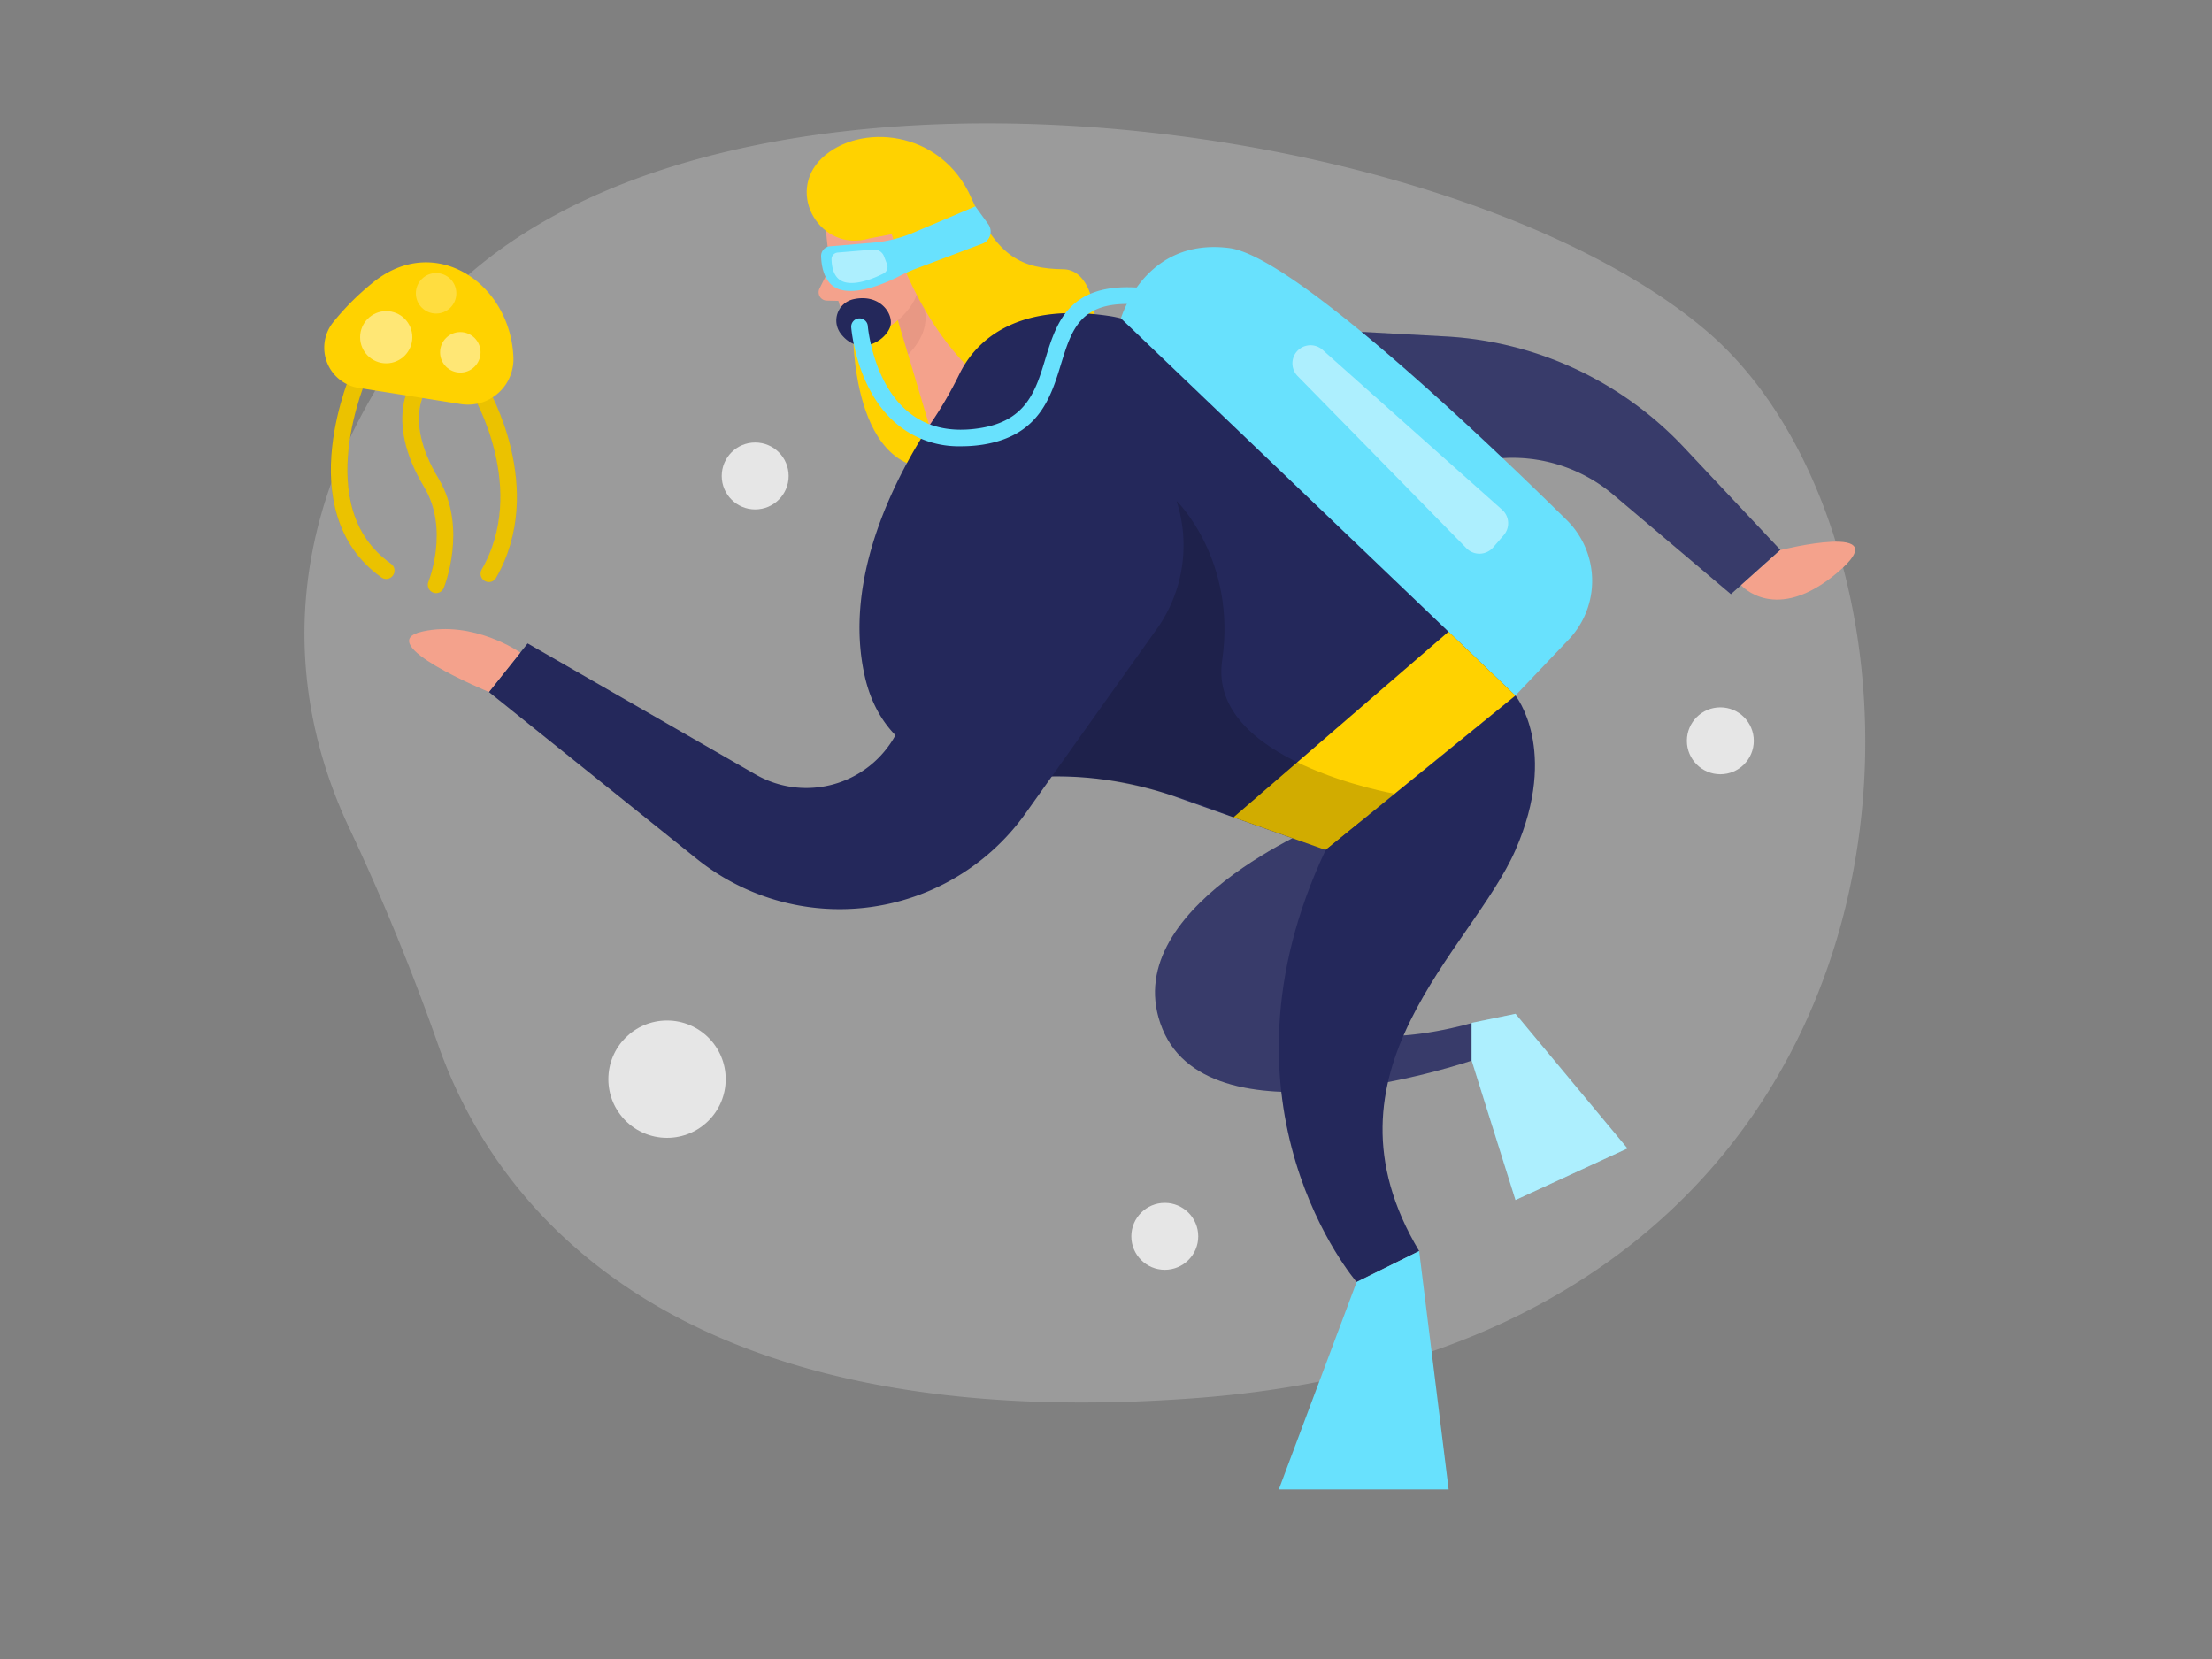 <svg id="Layer_1" data-name="Layer 1" xmlns="http://www.w3.org/2000/svg" viewBox="0 0 400 300"><rect x="0" y="0" width="400" height="300" fill="#808080" stroke="none"/><title>#57 diving</title><path d="M63.28,150a411,411,0,0,1,16,39.08c9.66,27.33,40.23,70.95,136.85,63.75,139.13-10.37,140.52-151.19,93-192.52s-189.75-59.23-234.33,0C46.86,97.57,54.06,130.62,63.28,150Z" fill="#e6e6e6" opacity="0.27"/><path d="M200,57.5l61.37,3.34a63.87,63.87,0,0,1,43.08,20l17.49,18.6-8.94,8-21.28-18a28.27,28.27,0,0,0-25.24-5.77l-47.13,12.1Z" fill="#24285b"/><path d="M200,57.5l61.37,3.34a63.87,63.87,0,0,1,43.08,20l17.49,18.6-8.94,8-21.28-18a28.27,28.27,0,0,0-25.24-5.77l-47.13,12.1Z" fill="#fff" opacity="0.09"/><path d="M239.52,148.83s-38.23,15.46-29.31,37.23,55.92,5.73,55.92,5.73V185s-42.71,12.86-26.61-21.14S239.52,148.83,239.52,148.83Z" fill="#24285b"/><path d="M239.52,148.83s-38.23,15.46-29.31,37.23,55.92,5.73,55.92,5.73V185s-42.71,12.86-26.61-21.14S239.52,148.83,239.52,148.83Z" fill="#fff" opacity="0.09"/><path d="M154.26,59.5s-.56,27.79,16.69,25-4.74-39.81-4.74-39.81Z" fill="#ffd200"/><path d="M149.42,42.27s.74,9.42,3.33,15.34A4.74,4.74,0,0,0,159,60c3-1.35,6.57-4,6.78-9.13l1.43-8.6s.71-5.42-5.17-8.33S148.68,36.56,149.42,42.27Z" fill="#f4a28c"/><polygon points="166.21 44.68 183.47 70.38 168.62 78.88 162.19 57.32 166.21 44.68" fill="#f4a28c"/><path d="M150.19,48.18l-2,4a1.51,1.51,0,0,0,1.33,2.18l3.67.08Z" fill="#f4a28c"/><path d="M162.37,57.93s2.84-2.33,3.52-5.08c0,0,4.28,5.26-1.68,11.26Z" fill="#ce8172" opacity="0.31"/><path d="M157.12,43.14l4.14-.79s4.69,16.95,17,26.95c7.8,6.33,19.55,3.17,23.6-6L197,62.5c2.08-4.71.48-13.74-4.67-13.81-7.52-.11-12-2.13-16.65-12.83-5.53-12.61-20.4-13.63-27.06-7.26S148.45,45.67,157.12,43.14Z" fill="#ffd200"/><path d="M173.49,67.65a72.35,72.35,0,0,1-5,8.65c-6,9-16.43,28-12,46.47,4,16.29,20.13,18.33,31.16,17.72a64.53,64.53,0,0,1,25.2,3.69l26.85,9.52,34.33-27.91s-48-64.72-73.27-68.62C182.65,54.38,175.87,62.71,173.49,67.65Z" fill="#24285b"/><path d="M154.32,54.11a3.94,3.94,0,0,0-2.26,6.26,4.19,4.19,0,0,0,.28.34c3.15,3.6,7.57,1.08,8.59-1.49C161.81,57,159.27,53,154.32,54.11Z" fill="#24285b"/><path d="M176.37,37.32l-11.29,4.79a23.64,23.64,0,0,1-7.17,1.77l-7.81.66a1.76,1.76,0,0,0-1.62,1.8c.07,2.08.68,5.45,3.8,6.12,3.44.73,8.22-1.43,10.4-2.55a27,27,0,0,1,3.11-1.38l11.86-4.47a2.32,2.32,0,0,0,1.06-3.52Z" fill="#68e1fd"/><path d="M151.46,45.67l6.45-.54a1.89,1.89,0,0,1,1.94,1.21l.55,1.43a1.35,1.35,0,0,1-.67,1.71c-1.59.8-4.58,2.06-6.78,1.59s-2.53-2.74-2.58-4.16A1.21,1.21,0,0,1,151.46,45.67Z" fill="#fff" opacity="0.46"/><path d="M202.7,57.57s4.25-14.7,19.61-12.71c11.14,1.45,43.9,32.34,61,49.18a15.42,15.42,0,0,1,.35,21.62l-9.64,10.13Z" fill="#68e1fd"/><polygon points="223.06 147.79 261.95 114.22 274.05 125.79 239.72 153.7 223.06 147.79" fill="#ffd200"/><path d="M173.73,80.7a17.47,17.47,0,0,1-11.09-3.65c-7.7-6-8.67-17.37-8.71-17.85a1.5,1.5,0,0,1,3-.24c0,.11.91,10.51,7.58,15.74,3.35,2.63,7.66,3.54,12.8,2.7,8.32-1.35,10-6.78,11.73-12.53,2.15-7,4.58-15,20.33-12.44a1.5,1.5,0,1,1-.49,3c-13.16-2.13-14.84,3.38-17,10.35-1.85,6.08-4,13-14.12,14.62A25.08,25.08,0,0,1,173.73,80.7Z" fill="#68e1fd"/><path d="M274.05,125.79s7.92,9.78,0,27.91-36.92,39.92-17.42,72.53l-11.31,5.6s-27.51-31.76-5.6-78.13Z" fill="#24285b"/><polygon points="245.32 231.83 231.25 269.33 261.96 269.33 256.63 226.23 245.32 231.83" fill="#68e1fd"/><polygon points="266.13 184.97 274.05 183.33 294.29 207.67 274.05 217 266.13 191.79 266.13 184.97" fill="#68e1fd"/><polygon points="266.13 184.97 274.05 183.33 294.29 207.67 274.05 217 266.13 191.79 266.13 184.97" fill="#fff" opacity="0.46"/><path d="M239.17,63.27l32.46,28.91a3.28,3.28,0,0,1,.29,4.6L270,99a3.28,3.28,0,0,1-4.81.15L234.65,68a3.28,3.28,0,0,1-.58-3.79h0A3.28,3.28,0,0,1,239.17,63.27Z" fill="#fff" opacity="0.46"/><path d="M212.8,90.62s10.87,10.62,8.2,28.83,31.21,24.09,31.21,24.09L239.72,153.7l-16.66-5.91s-18.06-8-32.89-7.39S212.8,90.62,212.8,90.62Z" opacity="0.18"/><path d="M314.85,105.82s6.23,7.17,17.4-2.27-10.31-4.08-10.31-4.08Z" fill="#f4a28c"/><path d="M178.07,92.25l-15.15,38.58a18.39,18.39,0,0,1-26.28,9.22l-41.23-23.7-7,8.79L126,155.31a41.26,41.26,0,0,0,59.43-8.2L209,114a26.09,26.09,0,0,0,1.67-28.18c-3.19-5.47-8.35-9.55-16.67-7.64A22.82,22.82,0,0,0,178.07,92.25Z" fill="#24285b"/><path d="M94.09,118s-8.42-5.9-17.76-3.79,12.08,10.92,12.08,10.92Z" fill="#f4a28c"/><circle cx="120.62" cy="195.15" r="10.61" fill="#e6e6e6"/><circle cx="136.56" cy="86.07" r="6.05" fill="#e6e6e6"/><circle cx="311.09" cy="133.96" r="6.05" fill="#e6e6e6"/><circle cx="210.63" cy="223.57" r="6.05" fill="#e6e6e6"/><path d="M65.12,67.36S54,92,69.84,103.19" fill="none" stroke="#ffd200" stroke-linecap="round" stroke-linejoin="round" stroke-width="3"/><path d="M76.25,69S70.75,75.31,78,87.31c5,8.31.86,18.44.86,18.44" fill="none" stroke="#ffd200" stroke-linecap="round" stroke-linejoin="round" stroke-width="3"/><path d="M86.9,70.88s10.35,17.5,1.51,32.87" fill="none" stroke="#ffd200" stroke-linecap="round" stroke-linejoin="round" stroke-width="3"/><path d="M69.84,104.69a1.5,1.5,0,0,1-.87-.28c-16.63-11.79-5.7-36.61-5.22-37.66A1.5,1.5,0,0,1,66.48,68c-.1.23-10.39,23.62,4.23,34a1.51,1.51,0,0,1,.35,2.1A1.49,1.49,0,0,1,69.84,104.69Z" opacity="0.08"/><path d="M78.86,107.25a1.65,1.65,0,0,1-.57-.11,1.5,1.5,0,0,1-.81-2c0-.09,3.79-9.55-.76-17.09C69,75.3,74.87,68.31,75.12,68a1.5,1.5,0,0,1,2.27,2c-.21.25-4.62,5.77,1.89,16.56,5.35,8.85,1.15,19.34,1,19.78A1.5,1.5,0,0,1,78.86,107.25Z" opacity="0.08"/><path d="M88.41,105.25a1.42,1.42,0,0,1-.74-.2,1.5,1.5,0,0,1-.56-2c8.31-14.45-1.4-31.19-1.5-31.36a1.5,1.5,0,1,1,2.58-1.53c.44.75,10.69,18.44,1.52,34.39A1.49,1.49,0,0,1,88.41,105.25Z" opacity="0.08"/><path d="M64.85,70.14a7.36,7.36,0,0,1-4.71-11.73,47.05,47.05,0,0,1,7.07-7.13c11.27-9.43,25.06-.15,25.63,13.29a8.23,8.23,0,0,1-9.5,8.5Z" fill="#ffd200"/><circle cx="69.84" cy="60.98" r="4.72" fill="#fff" opacity="0.46"/><circle cx="78.86" cy="53.04" r="3.66" fill="#fff" opacity="0.25"/><circle cx="83.24" cy="63.71" r="3.66" fill="#fff" opacity="0.46"/></svg>